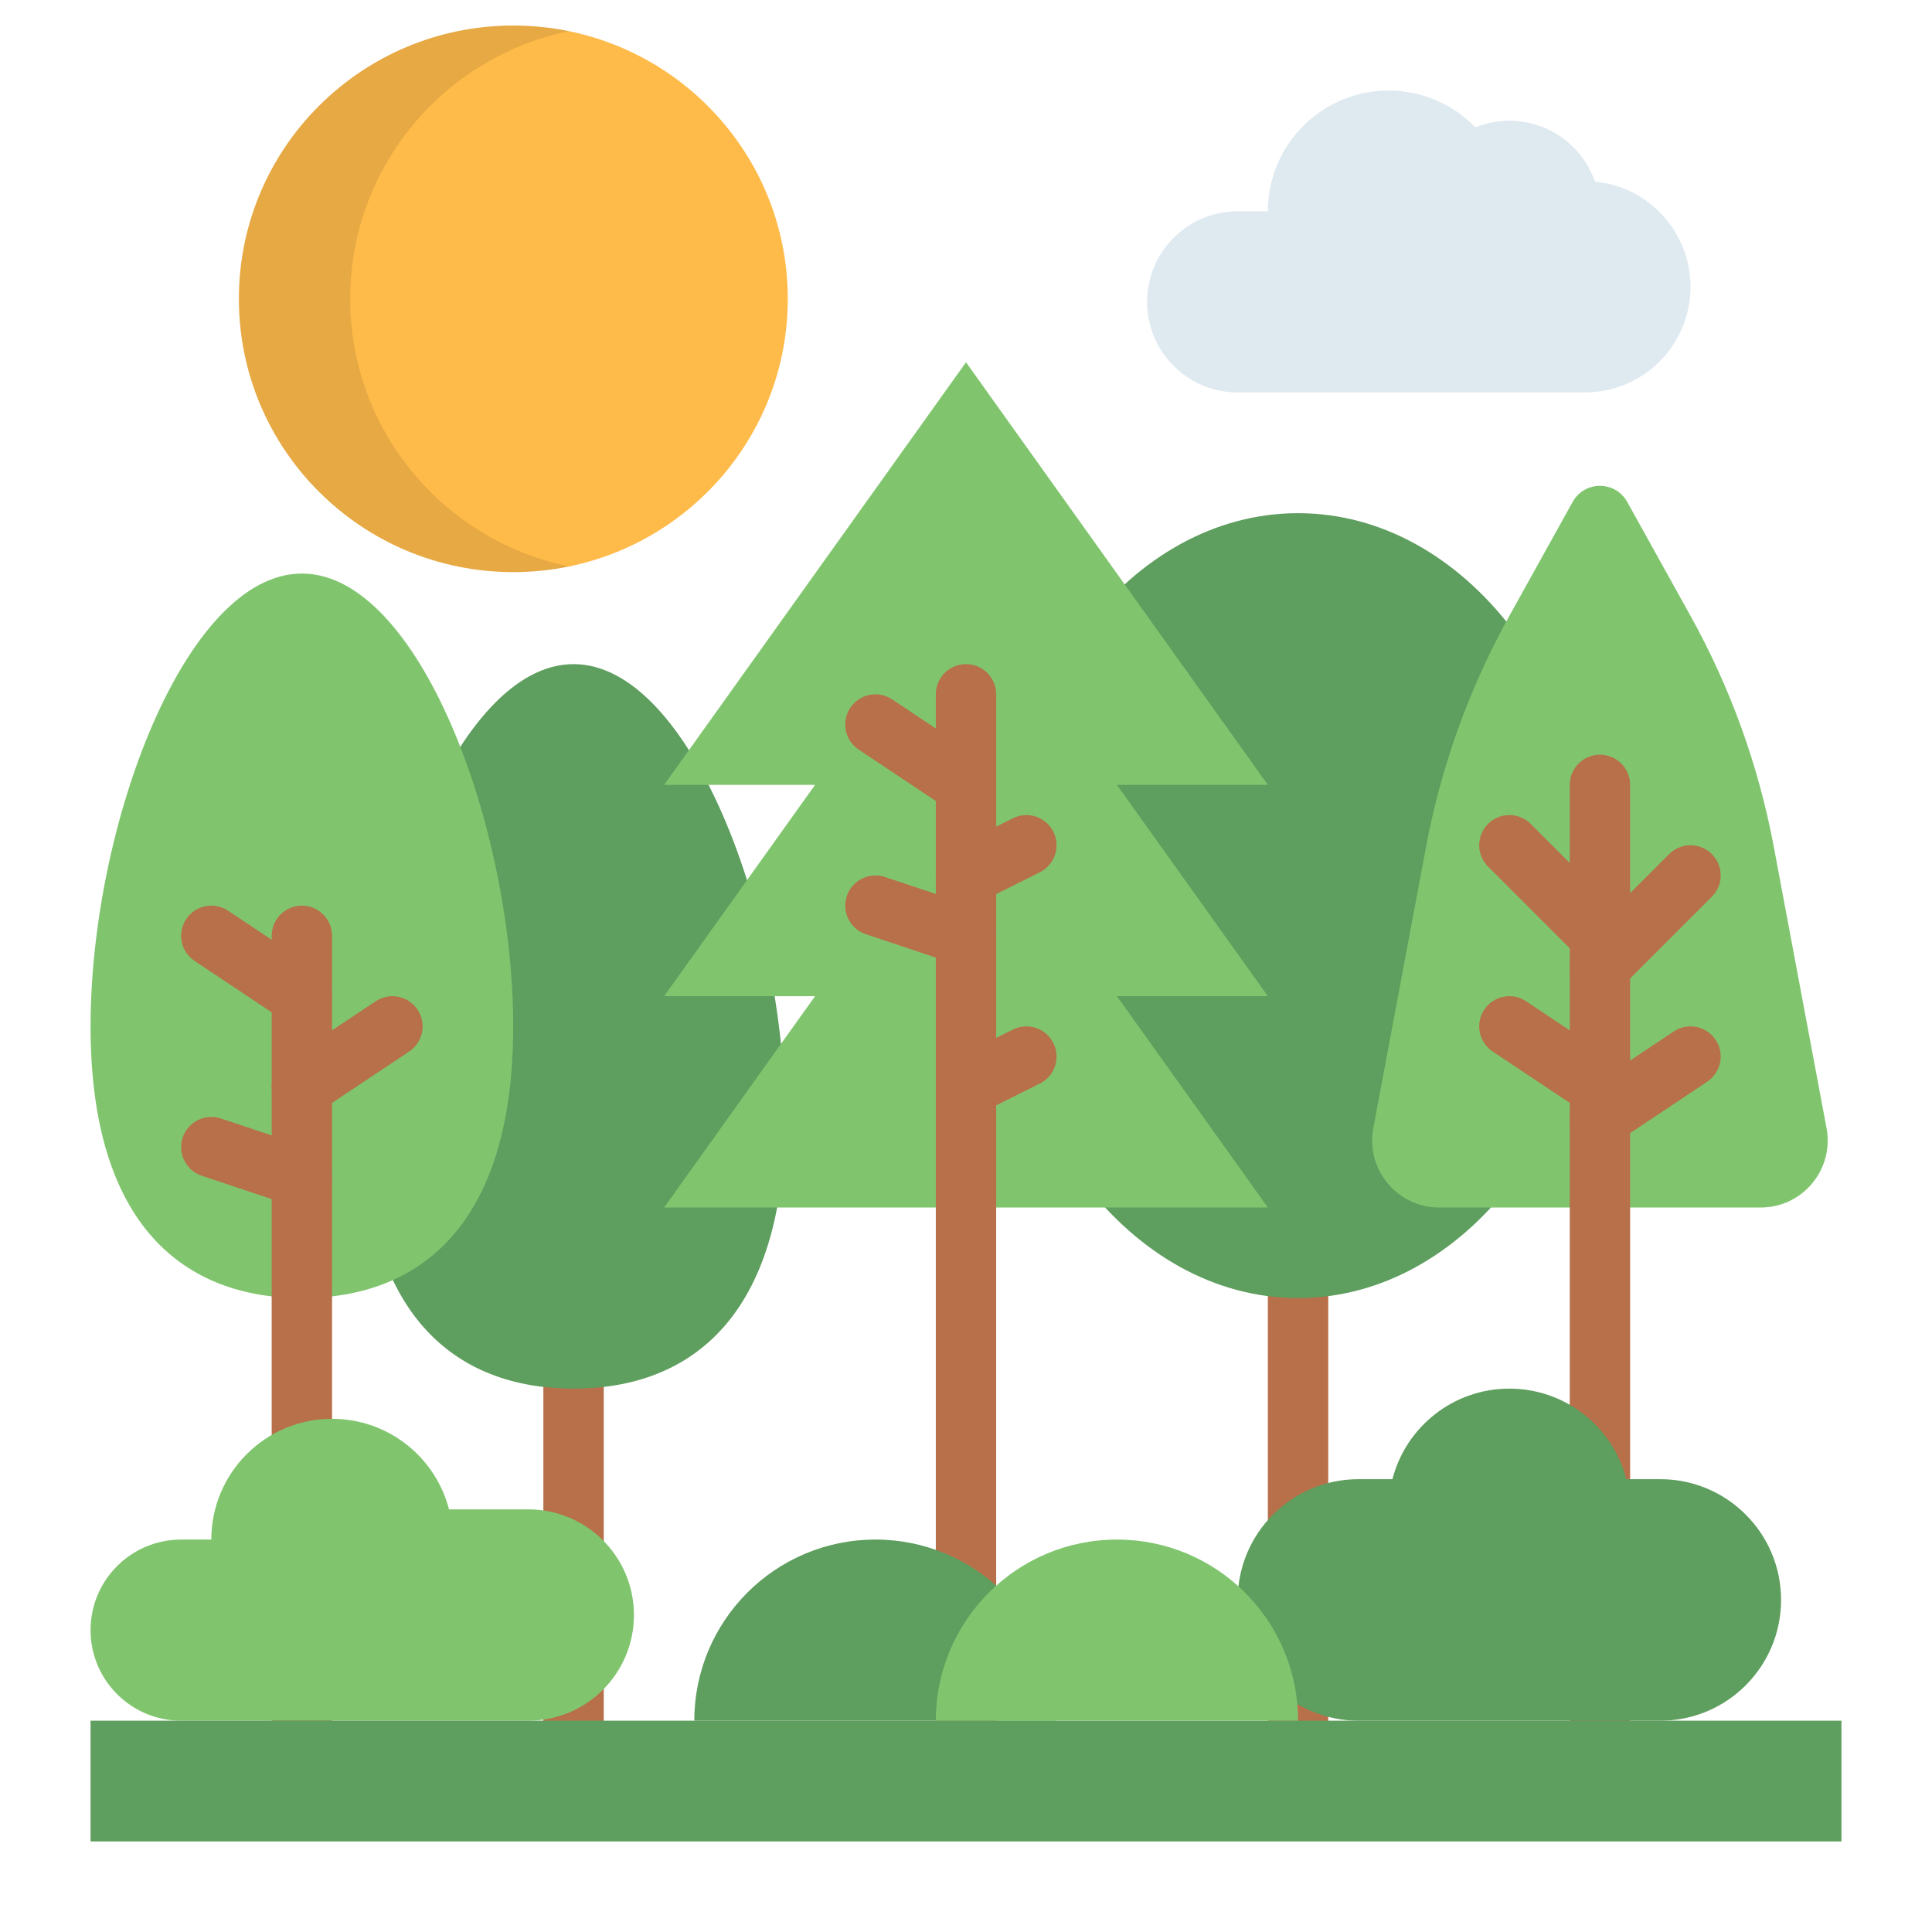 <svg width="833" height="833" viewBox="0 0 833 833" fill="none" xmlns="http://www.w3.org/2000/svg">
<path d="M559.672 780.938C552.484 780.938 546.656 775.11 546.656 767.922V546.656C546.656 539.468 552.484 533.641 559.672 533.641C566.86 533.641 572.688 539.468 572.688 546.656V767.922C572.688 775.11 566.86 780.938 559.672 780.938Z" fill="#B7704A"/>
<path d="M559.672 559.672C631.555 559.672 689.828 483.917 689.828 390.469C689.828 297.02 631.555 221.266 559.672 221.266C487.789 221.266 429.516 297.02 429.516 390.469C429.516 483.917 487.789 559.672 559.672 559.672Z" fill="#5E9E5E"/>
<path d="M247.297 780.938C240.109 780.938 234.281 775.11 234.281 767.922V572.688C234.281 565.5 240.109 559.672 247.297 559.672C254.485 559.672 260.312 565.5 260.312 572.688V767.922C260.312 775.11 254.485 780.938 247.297 780.938Z" fill="#B7704A"/>
<path d="M338.406 481.578C338.406 567.838 297.615 598.719 247.297 598.719C196.978 598.719 156.188 567.838 156.188 481.578C156.188 395.319 196.978 286.344 247.297 286.344C297.615 286.344 338.406 395.319 338.406 481.578Z" fill="#5E9E5E"/>
<path d="M221.266 442.531C221.266 528.791 180.475 559.672 130.156 559.672C79.838 559.672 39.047 528.791 39.047 442.531C39.047 356.272 79.838 247.297 130.156 247.297C180.475 247.297 221.266 356.272 221.266 442.531Z" fill="#80C56E"/>
<path d="M620.524 520.631H759.129C777.224 520.631 790.869 504.19 787.534 486.404L764.784 365.069C758.24 330.171 746.115 296.557 728.871 265.519L701.577 216.39C696.455 207.172 683.197 207.172 678.076 216.39L650.782 265.519C633.539 296.557 621.412 330.171 614.868 365.069L592.119 486.404C588.785 504.19 602.429 520.631 620.524 520.631Z" fill="#80C56E"/>
<path d="M689.828 780.938C682.64 780.938 676.812 775.11 676.812 767.922V338.406C676.812 331.218 682.64 325.391 689.828 325.391C697.016 325.391 702.844 331.218 702.844 338.406V767.922C702.844 775.11 697.016 780.938 689.828 780.938Z" fill="#B7704A"/>
<path d="M130.156 780.938C122.968 780.938 117.141 775.11 117.141 767.922V403.484C117.141 396.296 122.968 390.469 130.156 390.469C137.344 390.469 143.172 396.296 143.172 403.484V767.922C143.172 775.11 137.344 780.938 130.156 780.938Z" fill="#B7704A"/>
<path d="M481.578 338.406H546.656L416.5 156.188L286.344 338.406H351.422L286.344 429.516H351.422L286.344 520.625H546.656L481.578 429.516H546.656L481.578 338.406Z" fill="#80C56E"/>
<path d="M689.829 429.514C686.499 429.514 683.167 428.244 680.626 425.702C675.541 420.618 675.541 412.379 680.626 407.295L719.673 368.248C724.755 363.167 732.996 363.167 738.078 368.248C743.163 373.332 743.163 381.571 738.078 386.656L699.031 425.702C696.492 428.244 693.16 429.514 689.829 429.514Z" fill="#B7704A"/>
<path d="M689.817 481.582C687.336 481.582 684.829 480.873 682.61 479.394L643.563 453.363C637.582 449.377 635.965 441.294 639.953 435.314C643.941 429.331 652.022 427.716 658.002 431.703L697.049 457.735C703.03 461.721 704.647 469.803 700.659 475.784C698.151 479.547 694.023 481.582 689.817 481.582Z" fill="#B7704A"/>
<path d="M689.829 416.499C686.499 416.499 683.167 415.228 680.626 412.687L641.579 373.64C636.495 368.556 636.495 360.317 641.579 355.233C646.661 350.152 654.902 350.152 659.985 355.233L699.031 394.279C704.116 399.364 704.116 407.603 699.031 412.687C696.492 415.228 693.16 416.499 689.829 416.499Z" fill="#B7704A"/>
<path d="M689.842 494.595C685.637 494.595 681.509 492.56 679 488.798C675.013 482.818 676.628 474.735 682.61 470.749L721.657 444.718C727.638 440.732 735.719 442.347 739.707 448.328C743.694 454.309 742.079 462.391 736.097 466.377L697.05 492.409C694.832 493.886 692.323 494.595 689.842 494.595Z" fill="#B7704A"/>
<path d="M130.146 442.536C127.664 442.536 125.157 441.826 122.938 440.347L83.891 414.316C77.911 410.33 76.293 402.247 80.281 396.267C84.269 390.284 92.351 388.669 98.331 392.656L137.377 418.688C143.358 422.674 144.975 430.756 140.988 436.737C138.479 440.5 134.351 442.536 130.146 442.536Z" fill="#B7704A"/>
<path d="M130.17 481.58C125.965 481.58 121.837 479.545 119.328 475.784C115.341 469.803 116.956 461.72 122.939 457.734L161.985 431.703C167.966 427.715 176.047 429.332 180.035 435.313C184.022 441.294 182.407 449.377 176.425 453.363L137.378 479.394C135.16 480.871 132.651 481.58 130.17 481.58Z" fill="#B7704A"/>
<path d="M130.162 520.631C128.799 520.631 127.411 520.415 126.044 519.961L86.997 506.945C80.179 504.672 76.492 497.3 78.765 490.48C81.038 483.663 88.408 479.978 95.228 482.248L134.275 495.264C141.094 497.536 144.78 504.908 142.507 511.728C140.69 517.182 135.612 520.631 130.162 520.631Z" fill="#B7704A"/>
<path d="M227.773 650.781H193.594C187.815 628.326 167.431 611.734 143.172 611.734C114.419 611.734 91.109 635.044 91.109 663.797H78.094C56.529 663.797 39.047 681.278 39.047 702.844C39.047 724.409 56.529 741.891 78.094 741.891H91.109H156.188H169.203H195.234H227.773C252.933 741.891 273.328 721.495 273.328 696.336C273.328 671.177 252.933 650.781 227.773 650.781Z" fill="#80C56E"/>
<path d="M715.859 637.766H701.204C695.425 615.31 675.041 598.719 650.781 598.719C626.522 598.719 606.139 615.31 600.359 637.766H585.703C556.95 637.766 533.641 661.075 533.641 689.828C533.641 718.581 556.95 741.891 585.703 741.891H598.719H637.766H663.797H702.844H715.859C744.613 741.891 767.922 718.581 767.922 689.828C767.922 661.075 744.613 637.766 715.859 637.766Z" fill="#5E9E5E"/>
<path d="M416.5 780.938C409.312 780.938 403.484 775.11 403.484 767.922V299.359C403.484 292.171 409.312 286.344 416.5 286.344C423.688 286.344 429.516 292.171 429.516 299.359V767.922C429.516 775.11 423.688 780.938 416.5 780.938Z" fill="#B7704A"/>
<path d="M39.047 741.891H793.953V793.953H39.047V741.891Z" fill="#5E9E5E"/>
<path d="M416.514 390.474C411.739 390.474 407.143 387.837 404.862 383.276C401.647 376.847 404.252 369.027 410.683 365.814L436.714 352.799C443.147 349.584 450.963 352.192 454.176 358.618C457.391 365.048 454.786 372.867 448.355 376.08L422.324 389.096C420.456 390.03 418.469 390.474 416.514 390.474Z" fill="#B7704A"/>
<path d="M416.506 416.506C415.142 416.506 413.755 416.29 412.388 415.836L373.341 402.82C366.523 400.547 362.836 393.175 365.109 386.355C367.38 379.538 374.752 375.853 381.572 378.123L420.619 391.139C427.437 393.411 431.124 400.783 428.851 407.603C427.034 413.057 421.956 416.506 416.506 416.506Z" fill="#B7704A"/>
<path d="M416.514 481.583C411.739 481.583 407.143 478.946 404.862 474.386C401.647 467.956 404.252 460.137 410.683 456.924L436.714 443.908C443.147 440.693 450.963 443.301 454.176 449.728C457.391 456.157 454.786 463.976 448.355 467.19L422.324 480.205C420.456 481.139 418.469 481.583 416.514 481.583Z" fill="#B7704A"/>
<path d="M416.489 351.426C414.008 351.426 411.501 350.716 409.282 349.237L370.235 323.206C364.254 319.22 362.637 311.137 366.625 305.157C370.611 299.174 378.692 297.56 384.674 301.546L423.721 327.578C429.702 331.564 431.319 339.646 427.331 345.627C424.823 349.39 420.695 351.426 416.489 351.426Z" fill="#B7704A"/>
<path d="M377.453 663.797C334.323 663.797 299.359 698.76 299.359 741.891H455.547C455.547 698.76 420.584 663.797 377.453 663.797Z" fill="#5E9E5E"/>
<path d="M481.578 663.797C438.448 663.797 403.484 698.76 403.484 741.891H559.672C559.672 698.76 524.709 663.797 481.578 663.797Z" fill="#80C56E"/>
<path d="M687.669 78.305C682.369 63.031 667.859 52.062 650.781 52.062C645.598 52.062 640.653 53.081 636.129 54.916C626.663 45.135 613.405 39.047 598.719 39.047C569.966 39.047 546.656 62.356 546.656 91.109H533.641C512.075 91.109 494.594 108.591 494.594 130.156C494.594 151.722 512.075 169.203 533.641 169.203H546.656H611.734H624.75H650.781H683.32C708.48 169.203 728.875 148.808 728.875 123.648C728.875 99.957 710.788 80.497 687.669 78.305Z" fill="#DFE9F0"/>
<path d="M221.33 246.664C286.681 246.664 339.659 193.912 339.659 128.84C339.659 63.767 286.681 11.016 221.33 11.016C155.979 11.016 103.002 63.767 103.002 128.84C103.002 193.912 155.979 246.664 221.33 246.664Z" fill="#FFBB4A"/>
<path opacity="0.1" d="M150.995 128.834C150.995 71.946 191.483 24.473 245.332 13.427C237.582 11.838 229.557 11 221.335 11C155.977 11 103 63.759 103 128.834C103 193.91 155.978 246.664 221.335 246.664C229.557 246.664 237.582 245.825 245.332 244.237C191.483 233.191 150.995 185.723 150.995 128.834Z" fill="black"/>
</svg>
